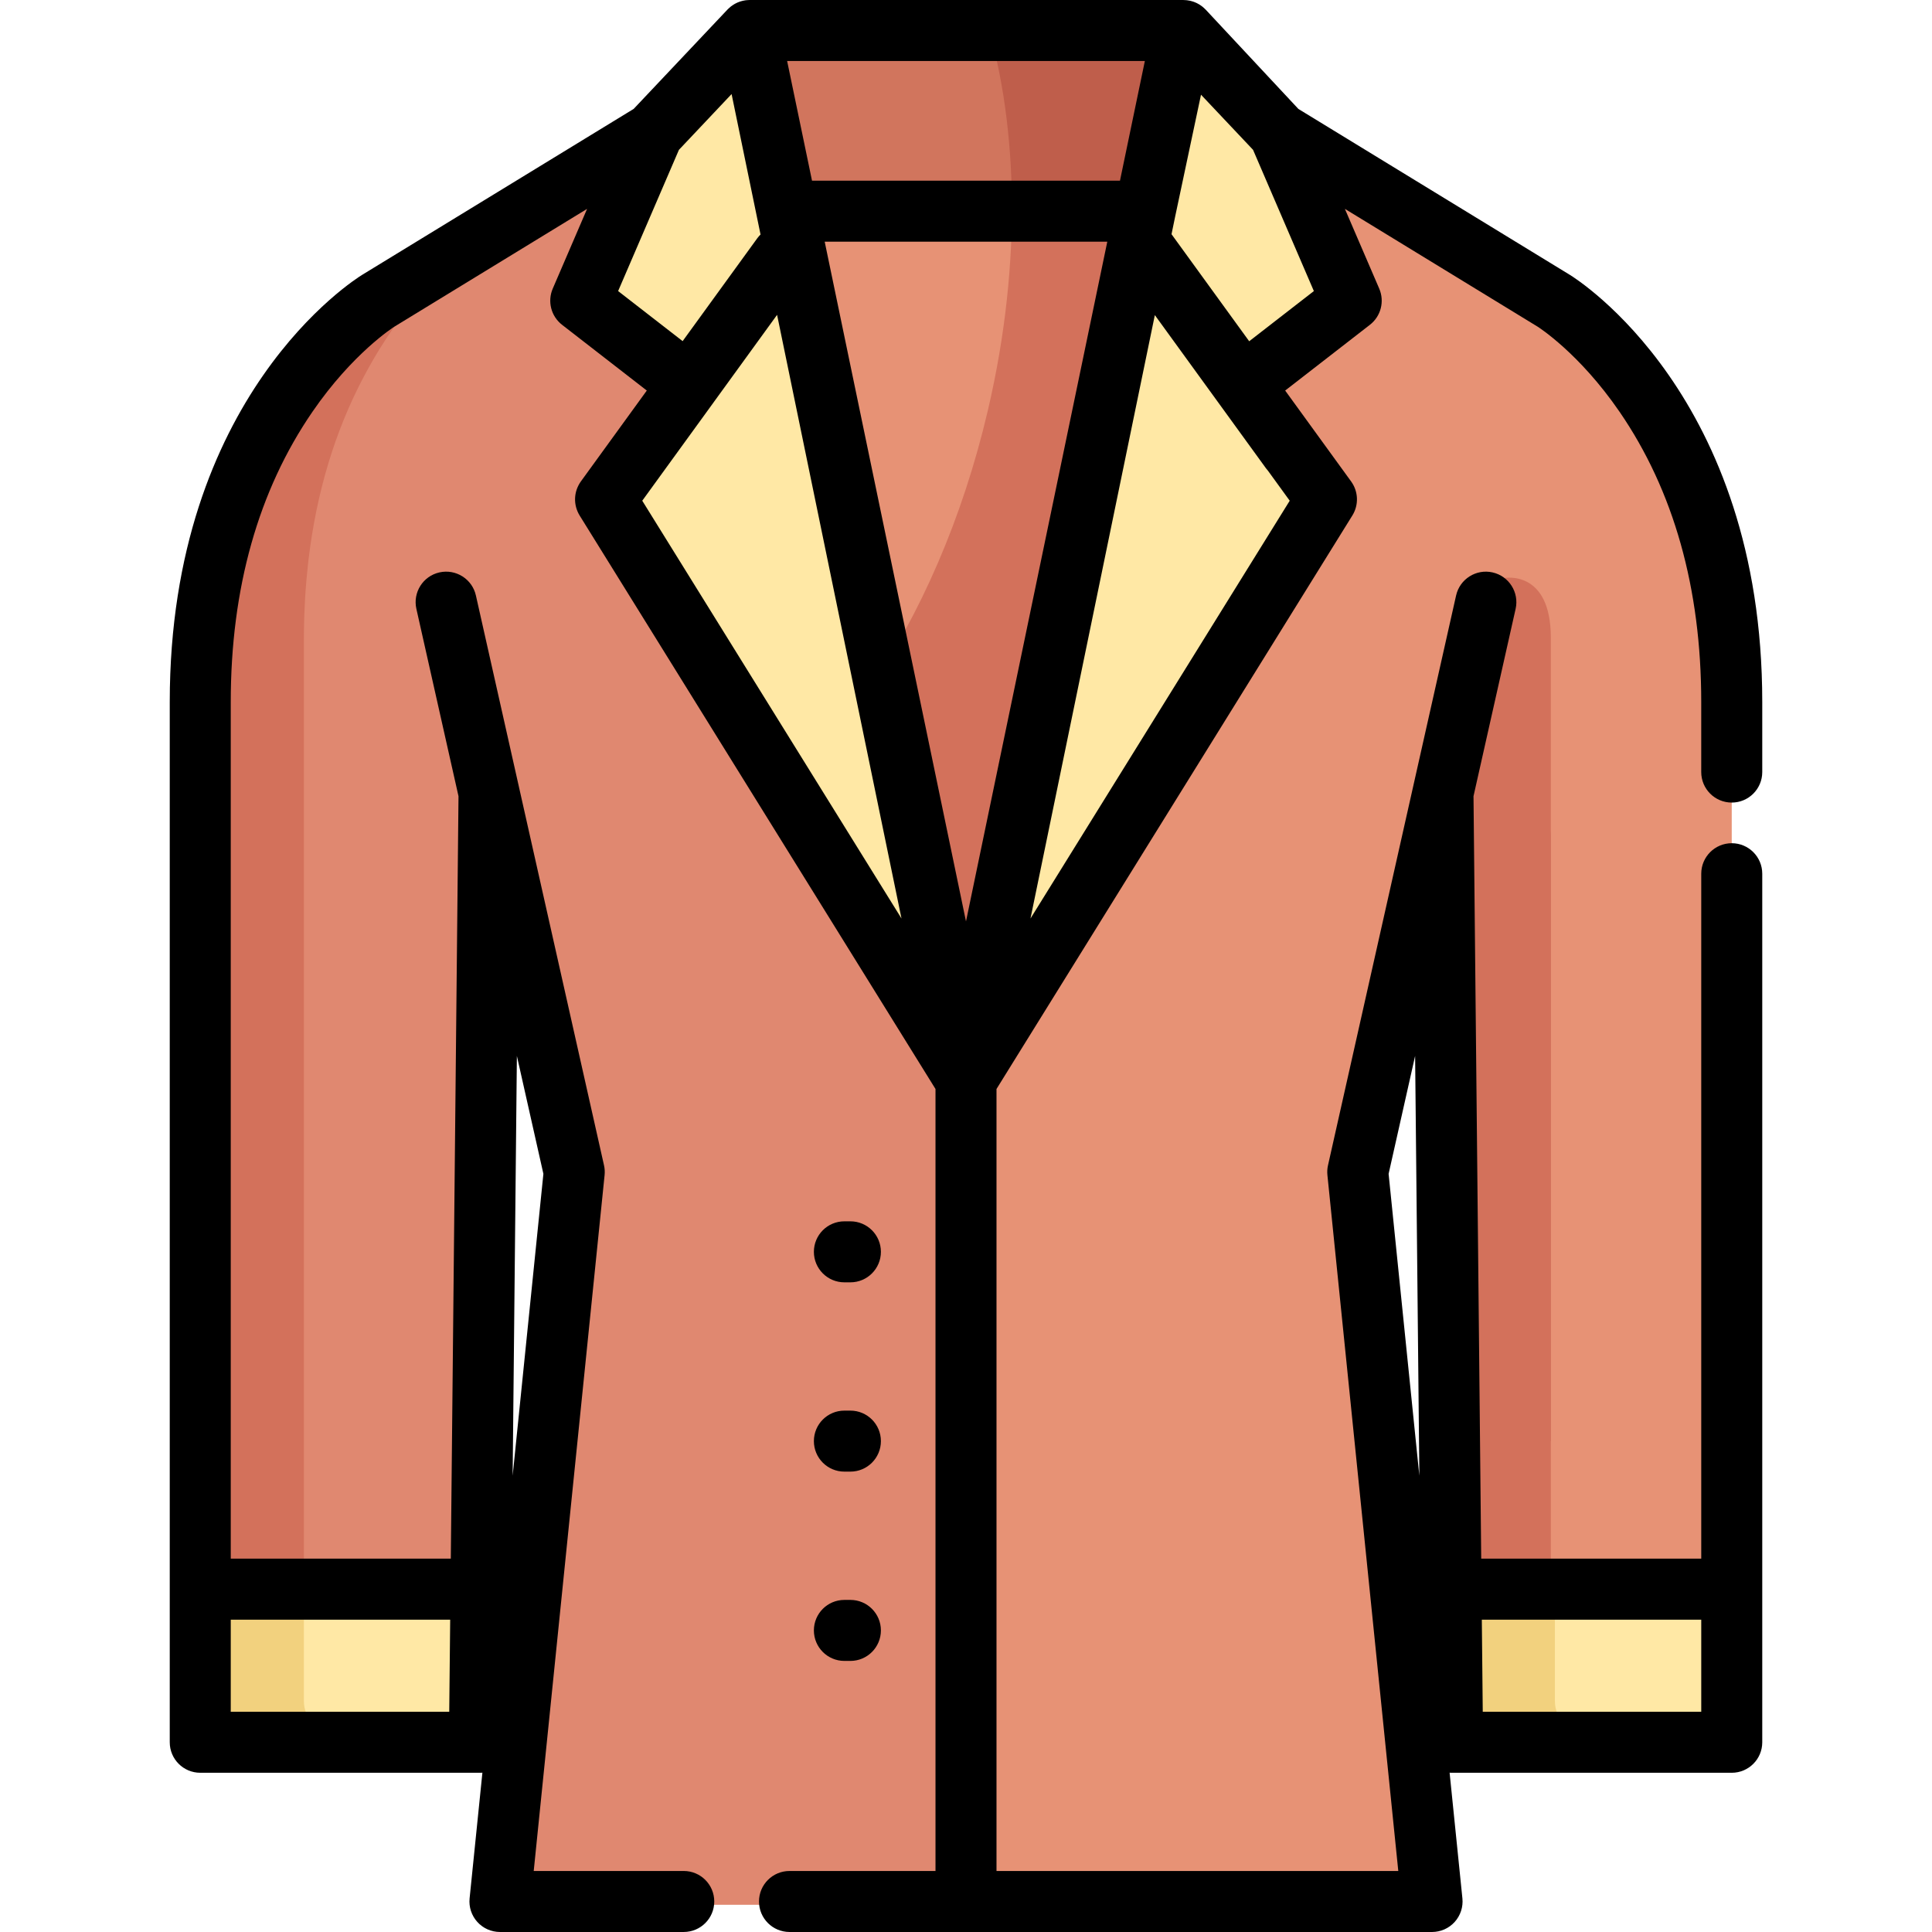 <?xml version="1.0" encoding="iso-8859-1"?>
<!-- Generator: Adobe Illustrator 19.0.0, SVG Export Plug-In . SVG Version: 6.00 Build 0)  -->
<svg xmlns="http://www.w3.org/2000/svg" xmlns:xlink="http://www.w3.org/1999/xlink" version="1.1" id="Layer_1" x="0px" y="0px" viewBox="0 0 512 512" style="enable-background:new 0 0 512 512;" xml:space="preserve">
<path style="fill:#E79275;" d="M411.729,79.686l-72.793-44.489L313.571,8.333l0.053-0.247h-0.287h-57.338h-57.336l-25.6,27.11  l-72.792,44.49c0,0-47.202,28.789-47.202,106.36c0,40.929,0,168.899,0,235.098c0,24.524,0,40.575,0,40.575h73.99h0.338v-33.557  l2.091-207.014l20.425,111.693l-4.221,37.035c0,0,0.131,0.323,0.36,0.876l-13.563,133.163h27.981h20.729h28.026h46.774H379.51  l-19.691-193.321L382.4,210.142l0.002,0.004l-0.002-0.001l2.202,218.016v33.557h0.338h73.99c0,0,0-16.053,0-40.575  c0-35.012,0-87.298,0-134.853c0-19.558,0-38.321,0-54.745c0-8.378,0-17.421,0-26.939c0-6.84,0-13.823,0-18.561  C458.931,108.476,411.729,79.686,411.729,79.686z M129.599,210.156v-0.008l2.234,9.944h-0.001L129.599,210.156z"/>
<polygon style="fill:#D1755D;" points="303.466,55.966 208.614,55.966 198.663,8.086 313.624,8.086 "/>
<path style="fill:#E08870;" d="M99.646,79.686c0,0-47.202,28.789-47.202,106.36c0,40.929,0,168.899,0,235.098  c0,24.524,0,40.575,0,40.575h73.99h0.338v-33.557l1.97-195.007l12.419,55.243l4.097,22.402l-18.852,185.09  c-0.232,2.274,0.512,4.541,2.044,6.238c1.533,1.697,3.711,2.666,5.997,2.666h120.926V283.904L198.038,8.086l-25.6,27.11  L99.646,79.686z"/>
<g>
	<polygon style="fill:#FFE8A5;" points="255.999,283.904 198.663,8.086 173.063,35.196 153.909,79.686 182.55,101.911    160.473,132.342  "/>
	<polygon style="fill:#FFE8A5;" points="255.998,283.904 313.334,8.086 338.934,35.196 358.088,79.686 329.446,101.911    351.524,132.342  "/>
	<rect x="384.602" y="421.142" style="fill:#FFE8A5;" width="74.328" height="40.576"/>
</g>
<path style="fill:#D3715B;" d="M249.706,278.337l-19.768-95.1c13.823-20.127,25.132-45.704,31.869-74.529  c9.244-39.547,8.062-77.435-1.303-106.19h42.821c1.242,0,2.45,0.274,3.558,0.775L249.706,278.337z"/>
<path style="fill:#BF5E4B;" d="M260.504,2.519h46.539l-9.951,47.88h-28.981C267.708,32.836,265.086,16.585,260.504,2.519z"/>
<g>
	<path style="fill:#D3715B;" d="M80.532,450.81v-6.467v-7.904v-6.467v-11.114v-14.372V183.76v-14.372   c0-1.759,0.031-3.484,0.08-5.193c0.011-0.409,0.022-0.819,0.033-1.227c0.055-1.558,0.126-3.097,0.217-4.613   c0.036-0.607,0.08-1.207,0.122-1.81c0.071-0.992,0.15-1.973,0.236-2.945c0.11-1.278,0.238-2.546,0.377-3.807   c0.053-0.47,0.103-0.939,0.157-1.404c2.12-17.908,7.031-34.176,14.691-48.635c0.417-0.789,0.835-1.563,1.259-2.324   c0.28-0.504,0.562-1.008,0.85-1.507c0.667-1.164,1.341-2.291,2.019-3.387c0.122-0.195,0.24-0.39,0.362-0.584   c0.833-1.328,1.672-2.601,2.509-3.83c0.04-0.06,0.078-0.122,0.117-0.181c0.108-0.156,0.214-0.305,0.322-0.46   c0.162-0.235,0.324-0.468,0.488-0.698c0.2-0.286,0.4-0.566,0.6-0.845c0.172-0.239,0.343-0.476,0.516-0.711   c0.188-0.258,0.375-0.512,0.562-0.764c0.188-0.252,0.375-0.503,0.562-0.751c0.164-0.217,0.329-0.432,0.493-0.647   c0.212-0.279,0.427-0.555,0.64-0.828c0.135-0.171,0.267-0.341,0.402-0.51c0.243-0.307,0.484-0.611,0.727-0.911   c0.099-0.122,0.198-0.244,0.296-0.363c0.278-0.342,0.556-0.678,0.831-1.01c0.057-0.068,0.113-0.134,0.17-0.2   c0.316-0.378,0.632-0.748,0.947-1.111c0.013-0.017,0.027-0.031,0.04-0.047c2.042-2.361,4.002-4.415,5.818-6.192l-9.076,5.547   c-0.066,0.041-0.324,0.204-0.745,0.492c-0.044,0.029-0.095,0.066-0.141,0.097c-0.053,0.036-0.099,0.068-0.154,0.107   c-2.406,1.664-8.484,6.245-15.472,14.322c-0.013,0.016-0.027,0.03-0.04,0.047c-0.314,0.363-0.629,0.734-0.947,1.111   c-0.057,0.068-0.112,0.134-0.168,0.202c-0.278,0.332-0.556,0.667-0.833,1.01c-0.099,0.12-0.196,0.241-0.294,0.363   c-0.243,0.299-0.486,0.604-0.729,0.911c-0.135,0.168-0.267,0.337-0.402,0.51c-0.212,0.273-0.426,0.549-0.64,0.828   c-0.164,0.213-0.329,0.429-0.493,0.647c-0.188,0.248-0.375,0.499-0.562,0.751c-0.188,0.252-0.375,0.507-0.562,0.764   c-0.172,0.235-0.343,0.472-0.516,0.711c-0.2,0.279-0.4,0.559-0.6,0.845c-0.162,0.231-0.324,0.465-0.488,0.698   c-0.108,0.155-0.214,0.304-0.32,0.46c-0.042,0.059-0.078,0.121-0.12,0.181c-0.838,1.229-1.676,2.501-2.507,3.83   c-0.122,0.194-0.243,0.389-0.362,0.584c-0.678,1.096-1.354,2.223-2.021,3.387c-0.289,0.499-0.568,1.004-0.85,1.507   c-0.424,0.761-0.842,1.535-1.259,2.324c-7.658,14.46-12.57,30.727-14.688,48.635c-0.057,0.466-0.108,0.935-0.161,1.404   c-0.139,1.261-0.265,2.53-0.377,3.807c-0.086,0.972-0.164,1.954-0.234,2.945c-0.042,0.603-0.086,1.203-0.122,1.81   c-0.093,1.517-0.164,3.056-0.217,4.613c-0.015,0.407-0.025,0.818-0.036,1.227c-0.046,1.71-0.08,3.435-0.08,5.193v235.098v25.485   v6.467c0,4.762,3.861,8.623,8.623,8.623h19.769C84.393,459.433,80.532,455.572,80.532,450.81z"/>
	<path style="fill:#D3715B;" d="M410.988,450.81v-6.467v-7.904v-6.467v-11.114v-14.372V221.628c0-4.132-2.993-8.084-7.804-8.084   c-4.813,0-7.897,3.687-7.897,3.687l-0.004-0.003c-4.322,5.628-6.238,14.542-6.238,14.542l2.175,187.087v25.485v6.467   c0,4.762,3.861,8.623,8.623,8.623h19.768C414.849,459.433,410.988,455.572,410.988,450.81z"/>
	<path style="fill:#D3715B;" d="M398.692,153.177c-2.151,1.087-3.405,2.579-3.405,2.579l-0.004-0.003   c-4.322,5.628-6.238,14.542-6.238,14.542l2.175,182.776v25.486v3.354h19.768v-3.354v-7.904v-6.467V353.07v-14.372V169.011   C410.988,150.882,398.713,153.173,398.692,153.177z"/>
</g>
<path style="fill:#F2D17E;" d="M412.066,450.81v-6.467v-7.904v-6.467v-11.114h-19.769v25.485v6.467c0,4.762,3.861,8.623,8.623,8.623  h19.768C415.927,459.433,412.066,455.572,412.066,450.81z"/>
<rect x="53.065" y="421.142" style="fill:#FFE8A5;" width="74.328" height="40.576"/>
<path style="fill:#F2D17E;" d="M80.532,450.81v-6.467v-7.904v-6.467v-11.114H60.764v25.485v6.467c0,4.762,3.861,8.623,8.623,8.623  h19.769C84.393,459.433,80.532,455.572,80.532,450.81z"/>
<path d="M223.772,339.832h1.592c4.466,0,8.084-3.618,8.084-8.084c0-4.466-3.618-8.084-8.084-8.084h-1.592  c-4.466,0-8.084,3.618-8.084,8.084C215.688,336.213,219.306,339.832,223.772,339.832z"/>
<path d="M223.772,389.995h1.592c4.466,0,8.084-3.618,8.084-8.084c0-4.466-3.618-8.084-8.084-8.084h-1.592  c-4.466,0-8.084,3.618-8.084,8.084C215.688,386.376,219.306,389.995,223.772,389.995z"/>
<path d="M223.772,440.161h1.592c4.466,0,8.084-3.618,8.084-8.084c0-4.466-3.618-8.084-8.084-8.084h-1.592  c-4.466,0-8.084,3.618-8.084,8.084C215.688,436.542,219.306,440.161,223.772,440.161z"/>
<path d="M458.931,212.69c4.466,0,8.084-3.618,8.084-8.084v-18.561c0-81.176-48.991-111.988-51.077-113.261  c-0.001-0.001-0.003-0.001-0.004-0.002l-71.846-43.91L319.533,2.57c-0.042-0.045-0.088-0.083-0.132-0.127  c-0.092-0.094-0.186-0.183-0.282-0.273c-0.124-0.115-0.249-0.227-0.378-0.333c-0.091-0.074-0.184-0.146-0.278-0.217  c-0.146-0.109-0.293-0.212-0.444-0.31c-0.088-0.057-0.177-0.112-0.267-0.166c-0.164-0.097-0.33-0.188-0.498-0.272  c-0.088-0.044-0.177-0.088-0.267-0.13c-0.175-0.08-0.351-0.151-0.529-0.218c-0.093-0.034-0.185-0.071-0.28-0.102  c-0.18-0.06-0.362-0.11-0.546-0.156c-0.097-0.025-0.194-0.053-0.292-0.074c-0.192-0.041-0.385-0.071-0.579-0.098  c-0.093-0.013-0.183-0.031-0.277-0.042c-0.28-0.03-0.563-0.046-0.844-0.047c-0.005,0-0.011-0.001-0.016-0.001h-0.168  C313.413,0.001,313.37,0,313.328,0c-0.016,0-0.033,0.002-0.05,0.002H198.663c-0.039,0-0.077,0.005-0.114,0.005  c-0.148,0.002-0.296,0.012-0.445,0.023c-0.102,0.008-0.207,0.009-0.308,0.02c-0.046,0.005-0.093,0.014-0.139,0.019  c-0.037,0.004-0.073,0.004-0.11,0.01c-0.102,0.014-0.204,0.039-0.306,0.057c-0.098,0.017-0.197,0.032-0.294,0.054  c-0.03,0.006-0.061,0.011-0.092,0.018c-0.148,0.033-0.293,0.079-0.44,0.121c-0.075,0.022-0.152,0.04-0.226,0.064  c-0.048,0.016-0.097,0.031-0.146,0.047c-0.042,0.014-0.083,0.032-0.124,0.047c-0.135,0.049-0.268,0.098-0.4,0.154  c-0.019,0.008-0.039,0.014-0.058,0.023c-0.066,0.028-0.13,0.061-0.195,0.092c-0.068,0.031-0.134,0.067-0.202,0.1  c-0.11,0.055-0.222,0.103-0.33,0.164c-0.018,0.01-0.033,0.024-0.052,0.034c-0.04,0.023-0.078,0.051-0.117,0.073  c-0.109,0.064-0.215,0.132-0.32,0.2c-0.135,0.088-0.266,0.18-0.396,0.276c-0.056,0.041-0.116,0.077-0.17,0.12  c-0.037,0.028-0.068,0.061-0.103,0.091c-0.01,0.008-0.018,0.016-0.028,0.024c-0.124,0.102-0.245,0.209-0.363,0.318  c-0.094,0.087-0.188,0.175-0.278,0.266c-0.039,0.039-0.081,0.073-0.117,0.112l-6.82,7.222l-18.044,19.106L96.067,72.78  c-0.002,0.001-0.004,0.002-0.005,0.003c-2.086,1.273-51.077,32.087-51.077,113.261v235.098v40.576c0,4.466,3.618,8.084,8.084,8.084  h73.99h0.338c0.15,0,0.296-0.014,0.444-0.023l-3.393,33.315c-0.233,2.274,0.511,4.541,2.044,6.238  c1.533,1.697,3.712,2.666,5.998,2.666h48.71c4.466,0,8.084-3.618,8.084-8.084s-3.618-8.084-8.084-8.084h-39.761l18.783-184.417  c0.088-0.867,0.037-1.742-0.155-2.592l-22.531-100.219c-0.001-0.009-0.004-0.017-0.005-0.027l-11.414-50.77  c-0.98-4.356-5.304-7.086-9.661-6.114c-4.356,0.979-7.093,5.304-6.114,9.661l11.164,49.657l-2.04,202.048H61.153V186.046  c0-30.117,7.284-56,21.651-76.926c10.64-15.499,21.453-22.391,21.704-22.548c0.001-0.001,0.002-0.002,0.003-0.002l51.07-31.214  l-9.098,21.134c-1.457,3.385-0.441,7.325,2.469,9.585l22.456,17.425l-17.481,24.097c-0.223,0.306-0.412,0.626-0.584,0.952  c-0.031,0.059-0.063,0.119-0.092,0.179c-0.336,0.669-0.572,1.368-0.709,2.08c-0.01,0.052-0.018,0.102-0.028,0.154  c-0.124,0.72-0.151,1.449-0.08,2.169c0.006,0.067,0.014,0.133,0.022,0.198c0.089,0.722,0.275,1.429,0.554,2.105  c0.023,0.055,0.045,0.109,0.068,0.163c0.152,0.346,0.323,0.682,0.525,1.007c0,0.001,0.001,0.002,0.001,0.003l94.311,151.987v207.237  h-38.689c-4.466,0-8.084,3.618-8.084,8.084c0,4.466,3.618,8.084,8.084,8.084H379.51c2.286,0,4.467-0.968,5.998-2.666  s2.275-3.963,2.044-6.238l-3.393-33.315c0.148,0.008,0.294,0.023,0.444,0.023h0.338h73.99c4.466,0,8.084-3.618,8.084-8.084v-40.576  V231.545c0-4.466-3.618-8.084-8.084-8.084s-8.084,3.618-8.084,8.084v181.514h-58.312l-2.04-202.06l11.16-49.645  c0.979-4.356-1.758-8.681-6.115-9.66c-4.35-0.98-8.681,1.759-9.66,6.115l-33.947,151.016c-0.192,0.849-0.244,1.726-0.155,2.591  l18.783,184.417H264.083V288.594l94.309-151.99c1.731-2.791,1.602-6.352-0.327-9.009L340.584,103.5l22.458-17.426  c2.91-2.259,3.927-6.2,2.469-9.585l-9.1-21.136l51.078,31.218c0.14,0.087,11.01,6.969,21.705,22.549  c14.366,20.926,21.65,46.808,21.65,76.926v18.561C450.847,209.072,454.465,212.69,458.931,212.69z M144.005,311.085l-8.148,79.996  l1.123-111.238L144.005,311.085z M119.302,429.228l-0.247,24.408H61.153v-24.408H119.302z M450.847,429.228v24.408h-57.902  l-0.247-24.408H450.847z M367.995,311.085l7.025-31.247l1.123,111.243L367.995,311.085z M208.6,16.171h94.798l-6.592,31.712h-81.614  L208.6,16.171z M163.809,77.136l16.113-37.429l0.11-0.116l13.847-14.664l7.671,37.223c-0.312,0.307-0.607,0.637-0.872,1.002  l-19.771,27.251L163.809,77.136z M170.205,132.694l18.888-26.035c0.009-0.013,0.016-0.026,0.025-0.039l16.818-23.183l32.971,159.977  L170.205,132.694z M218.553,64.05h74.892l-37.446,180.135L218.553,64.05z M273.089,243.413l32.956-159.908l29.464,40.612  c0.153,0.21,0.32,0.403,0.489,0.595l5.792,7.983L273.089,243.413z M331.047,90.435l-20.582-28.37l0.963-4.67l6.852-32.298  l13.792,14.608l16.116,37.432L331.047,90.435z"/>
<g>
</g>
<g>
</g>
<g>
</g>
<g>
</g>
<g>
</g>
<g>
</g>
<g>
</g>
<g>
</g>
<g>
</g>
<g>
</g>
<g>
</g>
<g>
</g>
<g>
</g>
<g>
</g>
<g>
</g>
</svg>
